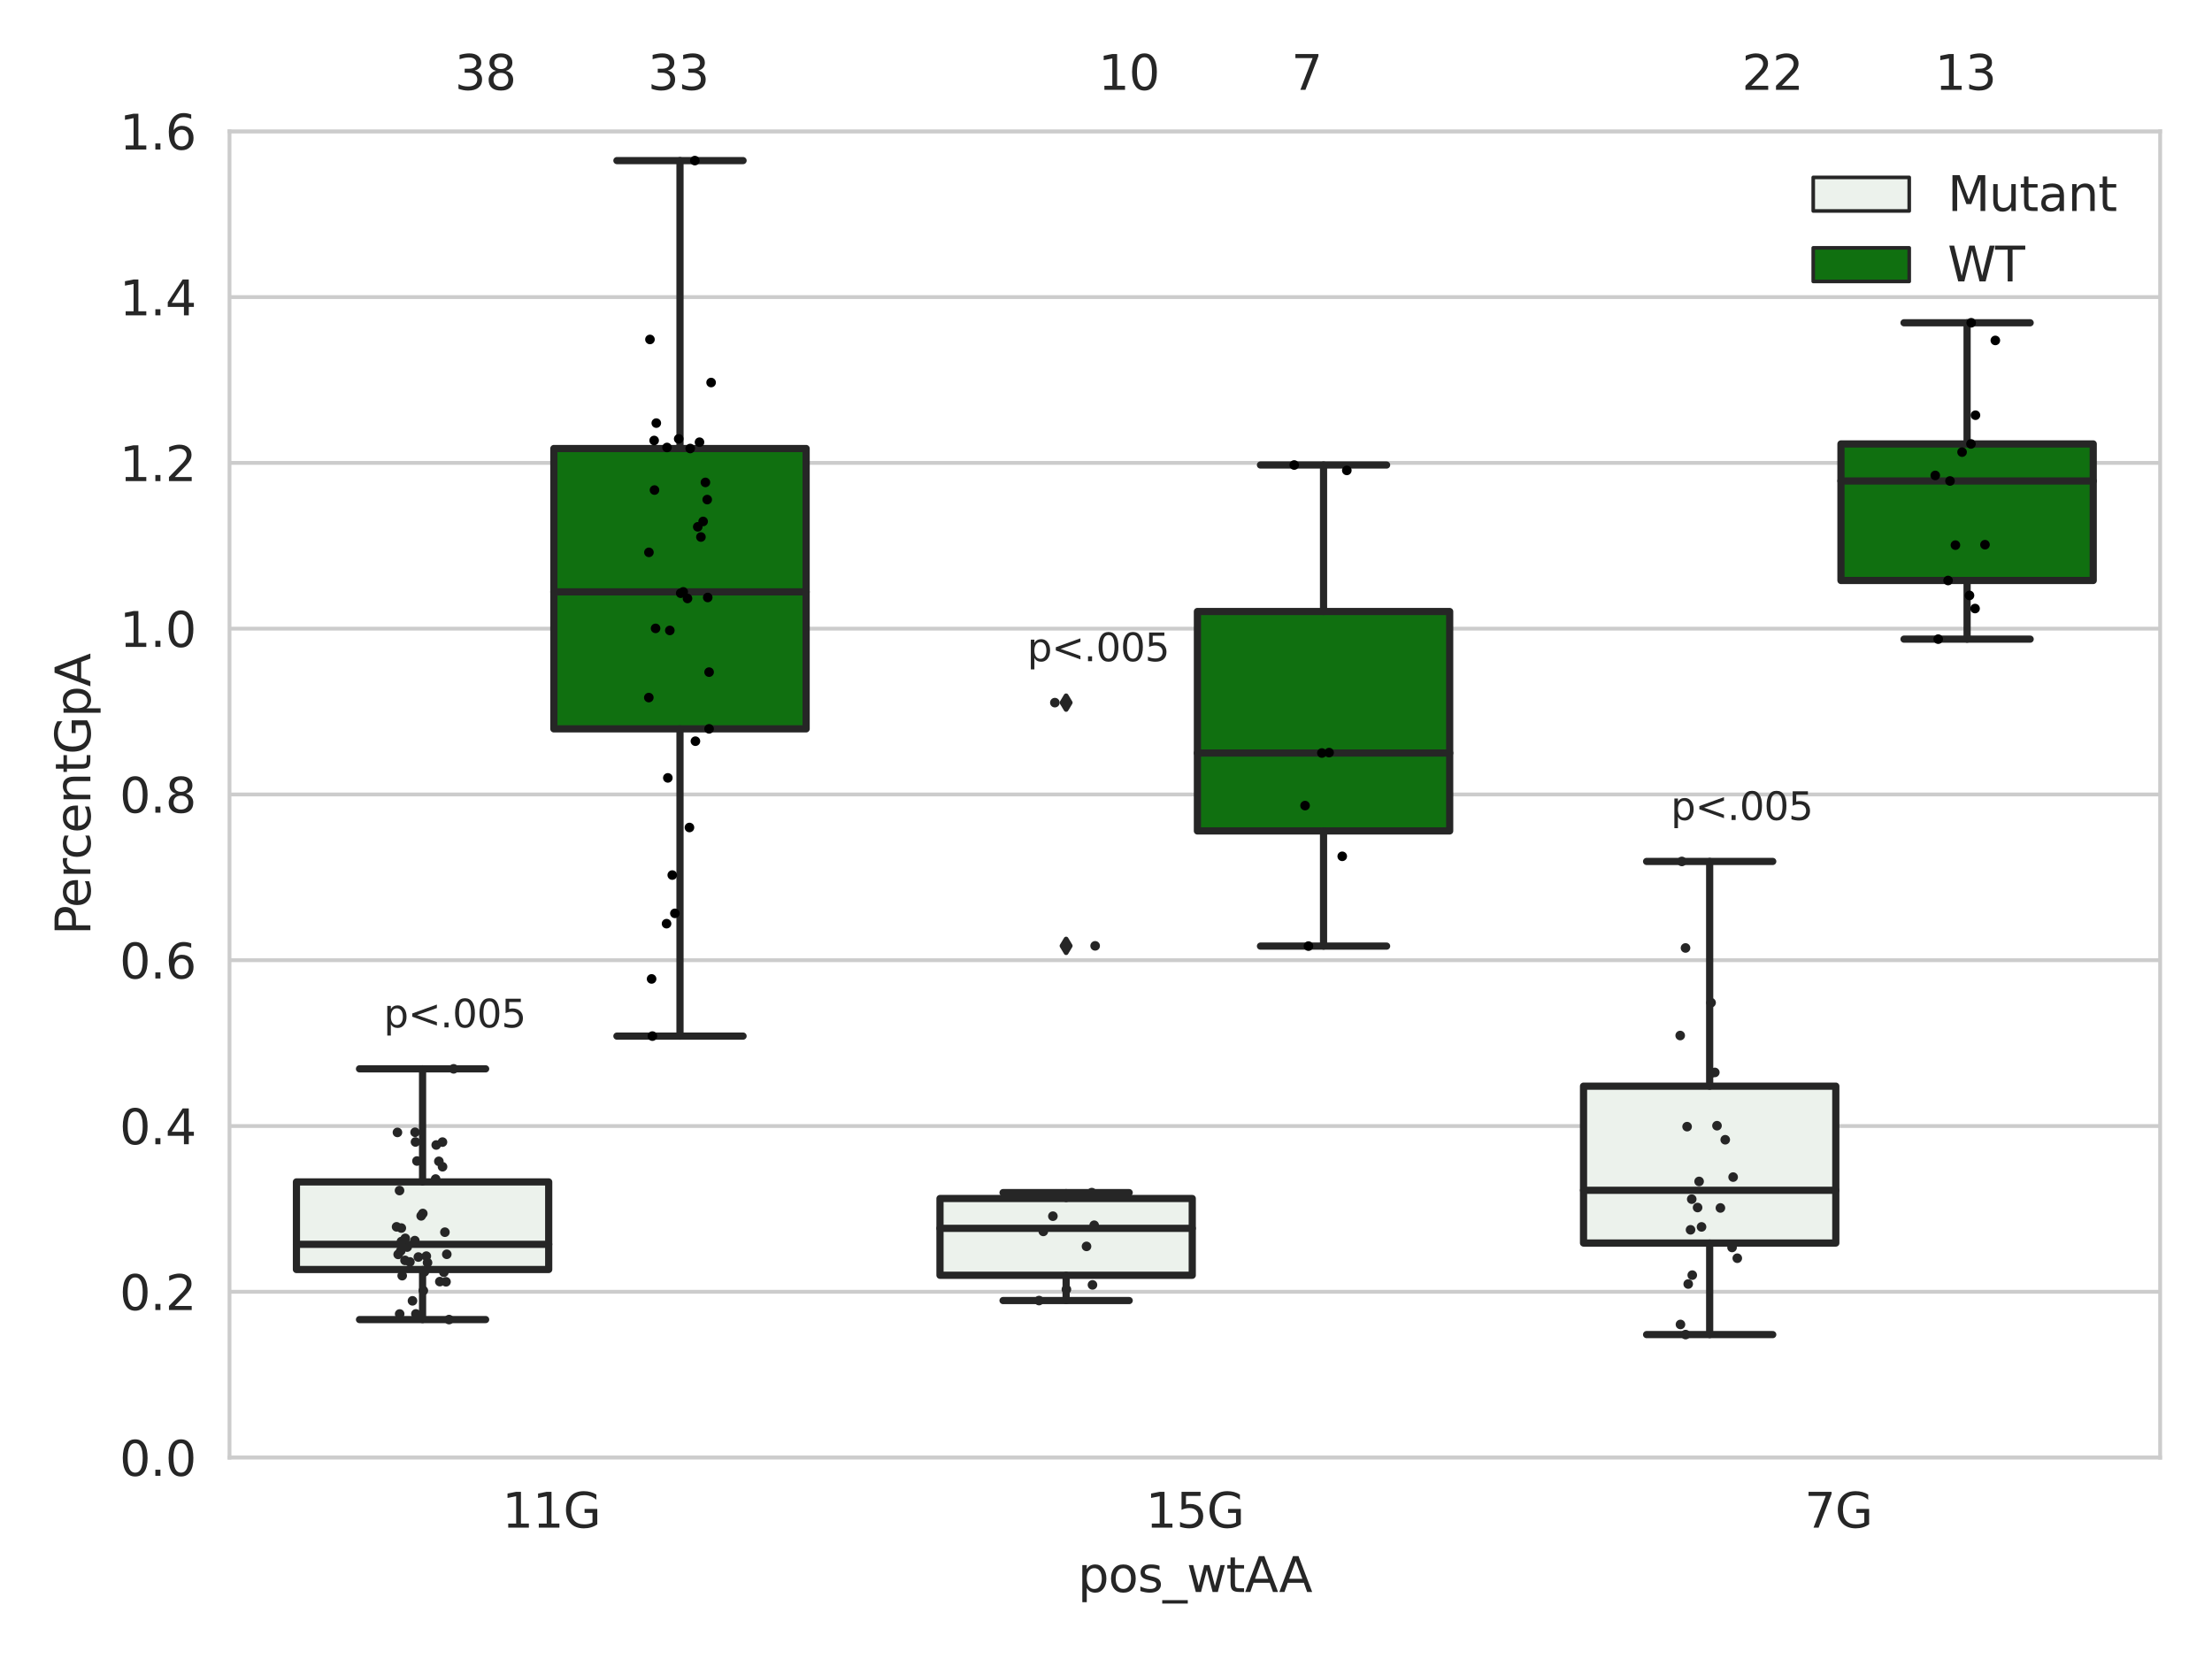 <?xml version="1.0" encoding="utf-8" standalone="no"?>
<!DOCTYPE svg PUBLIC "-//W3C//DTD SVG 1.1//EN"
  "http://www.w3.org/Graphics/SVG/1.1/DTD/svg11.dtd">
<svg xmlns:xlink="http://www.w3.org/1999/xlink" width="460.8pt" height="345.6pt" viewBox="0 0 460.8 345.6" xmlns="http://www.w3.org/2000/svg" version="1.1">
 <defs>
  <style type="text/css">*{stroke-linejoin: round; stroke-linecap: butt}</style>
 </defs>
 <g id="figure_1">
  <g id="patch_1">
   <path d="M 0 345.6 
L 460.8 345.6 
L 460.8 0 
L 0 0 
z
" style="fill: #ffffff"/>
  </g>
  <g id="axes_1">
   <g id="patch_2">
    <path d="M 47.81 303.64 
L 450 303.64 
L 450 27.354 
L 47.81 27.354 
z
" style="fill: #ffffff"/>
   </g>
   <g id="matplotlib.axis_1">
    <g id="xtick_1">
     <g id="text_1">
      <!-- 11G -->
      <g style="fill: #262626" transform="translate(104.605 318.238)scale(0.1 -0.1)">
       <defs>
        <path id="DejaVuSans-31" d="M 794 531 
L 1825 531 
L 1825 4091 
L 703 3866 
L 703 4441 
L 1819 4666 
L 2450 4666 
L 2450 531 
L 3481 531 
L 3481 0 
L 794 0 
L 794 531 
z
" transform="scale(0.016)"/>
        <path id="DejaVuSans-47" d="M 3809 666 
L 3809 1919 
L 2778 1919 
L 2778 2438 
L 4434 2438 
L 4434 434 
Q 4069 175 3628 42 
Q 3188 -91 2688 -91 
Q 1594 -91 976 548 
Q 359 1188 359 2328 
Q 359 3472 976 4111 
Q 1594 4750 2688 4750 
Q 3144 4750 3555 4637 
Q 3966 4525 4313 4306 
L 4313 3634 
Q 3963 3931 3569 4081 
Q 3175 4231 2741 4231 
Q 1884 4231 1454 3753 
Q 1025 3275 1025 2328 
Q 1025 1384 1454 906 
Q 1884 428 2741 428 
Q 3075 428 3337 486 
Q 3600 544 3809 666 
z
" transform="scale(0.016)"/>
       </defs>
       <use xlink:href="#DejaVuSans-31"/>
       <use xlink:href="#DejaVuSans-31" x="63.623"/>
       <use xlink:href="#DejaVuSans-47" x="127.246"/>
      </g>
     </g>
    </g>
    <g id="xtick_2">
     <g id="text_2">
      <!-- 15G -->
      <g style="fill: #262626" transform="translate(238.668 318.238)scale(0.1 -0.1)">
       <defs>
        <path id="DejaVuSans-35" d="M 691 4666 
L 3169 4666 
L 3169 4134 
L 1269 4134 
L 1269 2991 
Q 1406 3038 1543 3061 
Q 1681 3084 1819 3084 
Q 2600 3084 3056 2656 
Q 3513 2228 3513 1497 
Q 3513 744 3044 326 
Q 2575 -91 1722 -91 
Q 1428 -91 1123 -41 
Q 819 9 494 109 
L 494 744 
Q 775 591 1075 516 
Q 1375 441 1709 441 
Q 2250 441 2565 725 
Q 2881 1009 2881 1497 
Q 2881 1984 2565 2268 
Q 2250 2553 1709 2553 
Q 1456 2553 1204 2497 
Q 953 2441 691 2322 
L 691 4666 
z
" transform="scale(0.016)"/>
       </defs>
       <use xlink:href="#DejaVuSans-31"/>
       <use xlink:href="#DejaVuSans-35" x="63.623"/>
       <use xlink:href="#DejaVuSans-47" x="127.246"/>
      </g>
     </g>
    </g>
    <g id="xtick_3">
     <g id="text_3">
      <!-- 7G -->
      <g style="fill: #262626" transform="translate(375.913 318.238)scale(0.1 -0.1)">
       <defs>
        <path id="DejaVuSans-37" d="M 525 4666 
L 3525 4666 
L 3525 4397 
L 1831 0 
L 1172 0 
L 2766 4134 
L 525 4134 
L 525 4666 
z
" transform="scale(0.016)"/>
       </defs>
       <use xlink:href="#DejaVuSans-37"/>
       <use xlink:href="#DejaVuSans-47" x="63.623"/>
      </g>
     </g>
    </g>
    <g id="text_4">
     <!-- pos_wtAA -->
     <g style="fill: #262626" transform="translate(224.539 331.638)scale(0.1 -0.1)">
      <defs>
       <path id="DejaVuSans-70" d="M 1159 525 
L 1159 -1331 
L 581 -1331 
L 581 3500 
L 1159 3500 
L 1159 2969 
Q 1341 3281 1617 3432 
Q 1894 3584 2278 3584 
Q 2916 3584 3314 3078 
Q 3713 2572 3713 1747 
Q 3713 922 3314 415 
Q 2916 -91 2278 -91 
Q 1894 -91 1617 61 
Q 1341 213 1159 525 
z
M 3116 1747 
Q 3116 2381 2855 2742 
Q 2594 3103 2138 3103 
Q 1681 3103 1420 2742 
Q 1159 2381 1159 1747 
Q 1159 1113 1420 752 
Q 1681 391 2138 391 
Q 2594 391 2855 752 
Q 3116 1113 3116 1747 
z
" transform="scale(0.016)"/>
       <path id="DejaVuSans-6f" d="M 1959 3097 
Q 1497 3097 1228 2736 
Q 959 2375 959 1747 
Q 959 1119 1226 758 
Q 1494 397 1959 397 
Q 2419 397 2687 759 
Q 2956 1122 2956 1747 
Q 2956 2369 2687 2733 
Q 2419 3097 1959 3097 
z
M 1959 3584 
Q 2709 3584 3137 3096 
Q 3566 2609 3566 1747 
Q 3566 888 3137 398 
Q 2709 -91 1959 -91 
Q 1206 -91 779 398 
Q 353 888 353 1747 
Q 353 2609 779 3096 
Q 1206 3584 1959 3584 
z
" transform="scale(0.016)"/>
       <path id="DejaVuSans-73" d="M 2834 3397 
L 2834 2853 
Q 2591 2978 2328 3040 
Q 2066 3103 1784 3103 
Q 1356 3103 1142 2972 
Q 928 2841 928 2578 
Q 928 2378 1081 2264 
Q 1234 2150 1697 2047 
L 1894 2003 
Q 2506 1872 2764 1633 
Q 3022 1394 3022 966 
Q 3022 478 2636 193 
Q 2250 -91 1575 -91 
Q 1294 -91 989 -36 
Q 684 19 347 128 
L 347 722 
Q 666 556 975 473 
Q 1284 391 1588 391 
Q 1994 391 2212 530 
Q 2431 669 2431 922 
Q 2431 1156 2273 1281 
Q 2116 1406 1581 1522 
L 1381 1569 
Q 847 1681 609 1914 
Q 372 2147 372 2553 
Q 372 3047 722 3315 
Q 1072 3584 1716 3584 
Q 2034 3584 2315 3537 
Q 2597 3491 2834 3397 
z
" transform="scale(0.016)"/>
       <path id="DejaVuSans-5f" d="M 3263 -1063 
L 3263 -1509 
L -63 -1509 
L -63 -1063 
L 3263 -1063 
z
" transform="scale(0.016)"/>
       <path id="DejaVuSans-77" d="M 269 3500 
L 844 3500 
L 1563 769 
L 2278 3500 
L 2956 3500 
L 3675 769 
L 4391 3500 
L 4966 3500 
L 4050 0 
L 3372 0 
L 2619 2869 
L 1863 0 
L 1184 0 
L 269 3500 
z
" transform="scale(0.016)"/>
       <path id="DejaVuSans-74" d="M 1172 4494 
L 1172 3500 
L 2356 3500 
L 2356 3053 
L 1172 3053 
L 1172 1153 
Q 1172 725 1289 603 
Q 1406 481 1766 481 
L 2356 481 
L 2356 0 
L 1766 0 
Q 1100 0 847 248 
Q 594 497 594 1153 
L 594 3053 
L 172 3053 
L 172 3500 
L 594 3500 
L 594 4494 
L 1172 4494 
z
" transform="scale(0.016)"/>
       <path id="DejaVuSans-41" d="M 2188 4044 
L 1331 1722 
L 3047 1722 
L 2188 4044 
z
M 1831 4666 
L 2547 4666 
L 4325 0 
L 3669 0 
L 3244 1197 
L 1141 1197 
L 716 0 
L 50 0 
L 1831 4666 
z
" transform="scale(0.016)"/>
      </defs>
      <use xlink:href="#DejaVuSans-70"/>
      <use xlink:href="#DejaVuSans-6f" x="63.477"/>
      <use xlink:href="#DejaVuSans-73" x="124.658"/>
      <use xlink:href="#DejaVuSans-5f" x="176.758"/>
      <use xlink:href="#DejaVuSans-77" x="226.758"/>
      <use xlink:href="#DejaVuSans-74" x="308.545"/>
      <use xlink:href="#DejaVuSans-41" x="347.754"/>
      <use xlink:href="#DejaVuSans-41" x="418.912"/>
     </g>
    </g>
   </g>
   <g id="matplotlib.axis_2">
    <g id="ytick_1">
     <g id="line2d_1">
      <path d="M 47.81 303.64 
L 450 303.64 
" clip-path="url(#pe52b5f8228)" style="fill: none; stroke: #cccccc; stroke-width: 0.8; stroke-linecap: round"/>
     </g>
     <g id="text_5">
      <!-- 0.0 -->
      <g style="fill: #262626" transform="translate(24.907 307.439)scale(0.1 -0.1)">
       <defs>
        <path id="DejaVuSans-30" d="M 2034 4250 
Q 1547 4250 1301 3770 
Q 1056 3291 1056 2328 
Q 1056 1369 1301 889 
Q 1547 409 2034 409 
Q 2525 409 2770 889 
Q 3016 1369 3016 2328 
Q 3016 3291 2770 3770 
Q 2525 4250 2034 4250 
z
M 2034 4750 
Q 2819 4750 3233 4129 
Q 3647 3509 3647 2328 
Q 3647 1150 3233 529 
Q 2819 -91 2034 -91 
Q 1250 -91 836 529 
Q 422 1150 422 2328 
Q 422 3509 836 4129 
Q 1250 4750 2034 4750 
z
" transform="scale(0.016)"/>
        <path id="DejaVuSans-2e" d="M 684 794 
L 1344 794 
L 1344 0 
L 684 0 
L 684 794 
z
" transform="scale(0.016)"/>
       </defs>
       <use xlink:href="#DejaVuSans-30"/>
       <use xlink:href="#DejaVuSans-2e" x="63.623"/>
       <use xlink:href="#DejaVuSans-30" x="95.41"/>
      </g>
     </g>
    </g>
    <g id="ytick_2">
     <g id="line2d_2">
      <path d="M 47.81 269.104 
L 450 269.104 
" clip-path="url(#pe52b5f8228)" style="fill: none; stroke: #cccccc; stroke-width: 0.8; stroke-linecap: round"/>
     </g>
     <g id="text_6">
      <!-- 0.2 -->
      <g style="fill: #262626" transform="translate(24.907 272.903)scale(0.1 -0.1)">
       <defs>
        <path id="DejaVuSans-32" d="M 1228 531 
L 3431 531 
L 3431 0 
L 469 0 
L 469 531 
Q 828 903 1448 1529 
Q 2069 2156 2228 2338 
Q 2531 2678 2651 2914 
Q 2772 3150 2772 3378 
Q 2772 3750 2511 3984 
Q 2250 4219 1831 4219 
Q 1534 4219 1204 4116 
Q 875 4013 500 3803 
L 500 4441 
Q 881 4594 1212 4672 
Q 1544 4750 1819 4750 
Q 2544 4750 2975 4387 
Q 3406 4025 3406 3419 
Q 3406 3131 3298 2873 
Q 3191 2616 2906 2266 
Q 2828 2175 2409 1742 
Q 1991 1309 1228 531 
z
" transform="scale(0.016)"/>
       </defs>
       <use xlink:href="#DejaVuSans-30"/>
       <use xlink:href="#DejaVuSans-2e" x="63.623"/>
       <use xlink:href="#DejaVuSans-32" x="95.41"/>
      </g>
     </g>
    </g>
    <g id="ytick_3">
     <g id="line2d_3">
      <path d="M 47.81 234.568 
L 450 234.568 
" clip-path="url(#pe52b5f8228)" style="fill: none; stroke: #cccccc; stroke-width: 0.8; stroke-linecap: round"/>
     </g>
     <g id="text_7">
      <!-- 0.4 -->
      <g style="fill: #262626" transform="translate(24.907 238.368)scale(0.1 -0.1)">
       <defs>
        <path id="DejaVuSans-34" d="M 2419 4116 
L 825 1625 
L 2419 1625 
L 2419 4116 
z
M 2253 4666 
L 3047 4666 
L 3047 1625 
L 3713 1625 
L 3713 1100 
L 3047 1100 
L 3047 0 
L 2419 0 
L 2419 1100 
L 313 1100 
L 313 1709 
L 2253 4666 
z
" transform="scale(0.016)"/>
       </defs>
       <use xlink:href="#DejaVuSans-30"/>
       <use xlink:href="#DejaVuSans-2e" x="63.623"/>
       <use xlink:href="#DejaVuSans-34" x="95.41"/>
      </g>
     </g>
    </g>
    <g id="ytick_4">
     <g id="line2d_4">
      <path d="M 47.81 200.033 
L 450 200.033 
" clip-path="url(#pe52b5f8228)" style="fill: none; stroke: #cccccc; stroke-width: 0.8; stroke-linecap: round"/>
     </g>
     <g id="text_8">
      <!-- 0.6 -->
      <g style="fill: #262626" transform="translate(24.907 203.832)scale(0.1 -0.1)">
       <defs>
        <path id="DejaVuSans-36" d="M 2113 2584 
Q 1688 2584 1439 2293 
Q 1191 2003 1191 1497 
Q 1191 994 1439 701 
Q 1688 409 2113 409 
Q 2538 409 2786 701 
Q 3034 994 3034 1497 
Q 3034 2003 2786 2293 
Q 2538 2584 2113 2584 
z
M 3366 4563 
L 3366 3988 
Q 3128 4100 2886 4159 
Q 2644 4219 2406 4219 
Q 1781 4219 1451 3797 
Q 1122 3375 1075 2522 
Q 1259 2794 1537 2939 
Q 1816 3084 2150 3084 
Q 2853 3084 3261 2657 
Q 3669 2231 3669 1497 
Q 3669 778 3244 343 
Q 2819 -91 2113 -91 
Q 1303 -91 875 529 
Q 447 1150 447 2328 
Q 447 3434 972 4092 
Q 1497 4750 2381 4750 
Q 2619 4750 2861 4703 
Q 3103 4656 3366 4563 
z
" transform="scale(0.016)"/>
       </defs>
       <use xlink:href="#DejaVuSans-30"/>
       <use xlink:href="#DejaVuSans-2e" x="63.623"/>
       <use xlink:href="#DejaVuSans-36" x="95.41"/>
      </g>
     </g>
    </g>
    <g id="ytick_5">
     <g id="line2d_5">
      <path d="M 47.81 165.497 
L 450 165.497 
" clip-path="url(#pe52b5f8228)" style="fill: none; stroke: #cccccc; stroke-width: 0.8; stroke-linecap: round"/>
     </g>
     <g id="text_9">
      <!-- 0.8 -->
      <g style="fill: #262626" transform="translate(24.907 169.296)scale(0.1 -0.1)">
       <defs>
        <path id="DejaVuSans-38" d="M 2034 2216 
Q 1584 2216 1326 1975 
Q 1069 1734 1069 1313 
Q 1069 891 1326 650 
Q 1584 409 2034 409 
Q 2484 409 2743 651 
Q 3003 894 3003 1313 
Q 3003 1734 2745 1975 
Q 2488 2216 2034 2216 
z
M 1403 2484 
Q 997 2584 770 2862 
Q 544 3141 544 3541 
Q 544 4100 942 4425 
Q 1341 4750 2034 4750 
Q 2731 4750 3128 4425 
Q 3525 4100 3525 3541 
Q 3525 3141 3298 2862 
Q 3072 2584 2669 2484 
Q 3125 2378 3379 2068 
Q 3634 1759 3634 1313 
Q 3634 634 3220 271 
Q 2806 -91 2034 -91 
Q 1263 -91 848 271 
Q 434 634 434 1313 
Q 434 1759 690 2068 
Q 947 2378 1403 2484 
z
M 1172 3481 
Q 1172 3119 1398 2916 
Q 1625 2713 2034 2713 
Q 2441 2713 2670 2916 
Q 2900 3119 2900 3481 
Q 2900 3844 2670 4047 
Q 2441 4250 2034 4250 
Q 1625 4250 1398 4047 
Q 1172 3844 1172 3481 
z
" transform="scale(0.016)"/>
       </defs>
       <use xlink:href="#DejaVuSans-30"/>
       <use xlink:href="#DejaVuSans-2e" x="63.623"/>
       <use xlink:href="#DejaVuSans-38" x="95.41"/>
      </g>
     </g>
    </g>
    <g id="ytick_6">
     <g id="line2d_6">
      <path d="M 47.81 130.961 
L 450 130.961 
" clip-path="url(#pe52b5f8228)" style="fill: none; stroke: #cccccc; stroke-width: 0.8; stroke-linecap: round"/>
     </g>
     <g id="text_10">
      <!-- 1.0 -->
      <g style="fill: #262626" transform="translate(24.907 134.76)scale(0.1 -0.1)">
       <use xlink:href="#DejaVuSans-31"/>
       <use xlink:href="#DejaVuSans-2e" x="63.623"/>
       <use xlink:href="#DejaVuSans-30" x="95.41"/>
      </g>
     </g>
    </g>
    <g id="ytick_7">
     <g id="line2d_7">
      <path d="M 47.81 96.425 
L 450 96.425 
" clip-path="url(#pe52b5f8228)" style="fill: none; stroke: #cccccc; stroke-width: 0.8; stroke-linecap: round"/>
     </g>
     <g id="text_11">
      <!-- 1.2 -->
      <g style="fill: #262626" transform="translate(24.907 100.225)scale(0.1 -0.1)">
       <use xlink:href="#DejaVuSans-31"/>
       <use xlink:href="#DejaVuSans-2e" x="63.623"/>
       <use xlink:href="#DejaVuSans-32" x="95.41"/>
      </g>
     </g>
    </g>
    <g id="ytick_8">
     <g id="line2d_8">
      <path d="M 47.81 61.89 
L 450 61.89 
" clip-path="url(#pe52b5f8228)" style="fill: none; stroke: #cccccc; stroke-width: 0.8; stroke-linecap: round"/>
     </g>
     <g id="text_12">
      <!-- 1.4 -->
      <g style="fill: #262626" transform="translate(24.907 65.689)scale(0.1 -0.1)">
       <use xlink:href="#DejaVuSans-31"/>
       <use xlink:href="#DejaVuSans-2e" x="63.623"/>
       <use xlink:href="#DejaVuSans-34" x="95.41"/>
      </g>
     </g>
    </g>
    <g id="ytick_9">
     <g id="line2d_9">
      <path d="M 47.81 27.354 
L 450 27.354 
" clip-path="url(#pe52b5f8228)" style="fill: none; stroke: #cccccc; stroke-width: 0.8; stroke-linecap: round"/>
     </g>
     <g id="text_13">
      <!-- 1.6 -->
      <g style="fill: #262626" transform="translate(24.907 31.153)scale(0.1 -0.1)">
       <use xlink:href="#DejaVuSans-31"/>
       <use xlink:href="#DejaVuSans-2e" x="63.623"/>
       <use xlink:href="#DejaVuSans-36" x="95.41"/>
      </g>
     </g>
    </g>
    <g id="text_14">
     <!-- PercentGpA -->
     <g style="fill: #262626" transform="translate(18.827 194.774)rotate(-90)scale(0.1 -0.1)">
      <defs>
       <path id="DejaVuSans-50" d="M 1259 4147 
L 1259 2394 
L 2053 2394 
Q 2494 2394 2734 2622 
Q 2975 2850 2975 3272 
Q 2975 3691 2734 3919 
Q 2494 4147 2053 4147 
L 1259 4147 
z
M 628 4666 
L 2053 4666 
Q 2838 4666 3239 4311 
Q 3641 3956 3641 3272 
Q 3641 2581 3239 2228 
Q 2838 1875 2053 1875 
L 1259 1875 
L 1259 0 
L 628 0 
L 628 4666 
z
" transform="scale(0.016)"/>
       <path id="DejaVuSans-65" d="M 3597 1894 
L 3597 1613 
L 953 1613 
Q 991 1019 1311 708 
Q 1631 397 2203 397 
Q 2534 397 2845 478 
Q 3156 559 3463 722 
L 3463 178 
Q 3153 47 2828 -22 
Q 2503 -91 2169 -91 
Q 1331 -91 842 396 
Q 353 884 353 1716 
Q 353 2575 817 3079 
Q 1281 3584 2069 3584 
Q 2775 3584 3186 3129 
Q 3597 2675 3597 1894 
z
M 3022 2063 
Q 3016 2534 2758 2815 
Q 2500 3097 2075 3097 
Q 1594 3097 1305 2825 
Q 1016 2553 972 2059 
L 3022 2063 
z
" transform="scale(0.016)"/>
       <path id="DejaVuSans-72" d="M 2631 2963 
Q 2534 3019 2420 3045 
Q 2306 3072 2169 3072 
Q 1681 3072 1420 2755 
Q 1159 2438 1159 1844 
L 1159 0 
L 581 0 
L 581 3500 
L 1159 3500 
L 1159 2956 
Q 1341 3275 1631 3429 
Q 1922 3584 2338 3584 
Q 2397 3584 2469 3576 
Q 2541 3569 2628 3553 
L 2631 2963 
z
" transform="scale(0.016)"/>
       <path id="DejaVuSans-63" d="M 3122 3366 
L 3122 2828 
Q 2878 2963 2633 3030 
Q 2388 3097 2138 3097 
Q 1578 3097 1268 2742 
Q 959 2388 959 1747 
Q 959 1106 1268 751 
Q 1578 397 2138 397 
Q 2388 397 2633 464 
Q 2878 531 3122 666 
L 3122 134 
Q 2881 22 2623 -34 
Q 2366 -91 2075 -91 
Q 1284 -91 818 406 
Q 353 903 353 1747 
Q 353 2603 823 3093 
Q 1294 3584 2113 3584 
Q 2378 3584 2631 3529 
Q 2884 3475 3122 3366 
z
" transform="scale(0.016)"/>
       <path id="DejaVuSans-6e" d="M 3513 2113 
L 3513 0 
L 2938 0 
L 2938 2094 
Q 2938 2591 2744 2837 
Q 2550 3084 2163 3084 
Q 1697 3084 1428 2787 
Q 1159 2491 1159 1978 
L 1159 0 
L 581 0 
L 581 3500 
L 1159 3500 
L 1159 2956 
Q 1366 3272 1645 3428 
Q 1925 3584 2291 3584 
Q 2894 3584 3203 3211 
Q 3513 2838 3513 2113 
z
" transform="scale(0.016)"/>
      </defs>
      <use xlink:href="#DejaVuSans-50"/>
      <use xlink:href="#DejaVuSans-65" x="56.678"/>
      <use xlink:href="#DejaVuSans-72" x="118.201"/>
      <use xlink:href="#DejaVuSans-63" x="157.064"/>
      <use xlink:href="#DejaVuSans-65" x="212.045"/>
      <use xlink:href="#DejaVuSans-6e" x="273.568"/>
      <use xlink:href="#DejaVuSans-74" x="336.947"/>
      <use xlink:href="#DejaVuSans-47" x="376.156"/>
      <use xlink:href="#DejaVuSans-70" x="453.646"/>
      <use xlink:href="#DejaVuSans-41" x="517.123"/>
     </g>
    </g>
   </g>
   <g id="patch_3">
    <path d="M 61.753 264.462 
L 114.305 264.462 
L 114.305 246.215 
L 61.753 246.215 
L 61.753 264.462 
z
" clip-path="url(#pe52b5f8228)" style="fill: #ecf2ec; stroke: #262626; stroke-width: 1.5; stroke-linejoin: miter"/>
   </g>
   <g id="patch_4">
    <path d="M 115.378 151.835 
L 167.931 151.835 
L 167.931 93.433 
L 115.378 93.433 
L 115.378 151.835 
z
" clip-path="url(#pe52b5f8228)" style="fill: #107010; stroke: #262626; stroke-width: 1.5; stroke-linejoin: miter"/>
   </g>
   <g id="patch_5">
    <path d="M 195.816 265.66 
L 248.369 265.66 
L 248.369 249.672 
L 195.816 249.672 
L 195.816 265.66 
z
" clip-path="url(#pe52b5f8228)" style="fill: #ecf2ec; stroke: #262626; stroke-width: 1.5; stroke-linejoin: miter"/>
   </g>
   <g id="patch_6">
    <path d="M 249.441 173.101 
L 301.994 173.101 
L 301.994 127.387 
L 249.441 127.387 
L 249.441 173.101 
z
" clip-path="url(#pe52b5f8228)" style="fill: #107010; stroke: #262626; stroke-width: 1.5; stroke-linejoin: miter"/>
   </g>
   <g id="patch_7">
    <path d="M 329.879 258.951 
L 382.432 258.951 
L 382.432 226.266 
L 329.879 226.266 
L 329.879 258.951 
z
" clip-path="url(#pe52b5f8228)" style="fill: #ecf2ec; stroke: #262626; stroke-width: 1.5; stroke-linejoin: miter"/>
   </g>
   <g id="patch_8">
    <path d="M 383.505 120.93 
L 436.057 120.93 
L 436.057 92.479 
L 383.505 92.479 
L 383.505 120.93 
z
" clip-path="url(#pe52b5f8228)" style="fill: #107010; stroke: #262626; stroke-width: 1.5; stroke-linejoin: miter"/>
   </g>
   <g id="patch_9">
    <path d="M 114.842 303.64 
L 114.842 303.64 
L 114.842 303.64 
L 114.842 303.64 
z
" clip-path="url(#pe52b5f8228)" style="fill: #ecf2ec; stroke: #262626; stroke-width: 0.75; stroke-linejoin: miter"/>
   </g>
   <g id="patch_10">
    <path d="M 114.842 303.64 
L 114.842 303.64 
L 114.842 303.64 
L 114.842 303.64 
z
" clip-path="url(#pe52b5f8228)" style="fill: #107010; stroke: #262626; stroke-width: 0.75; stroke-linejoin: miter"/>
   </g>
   <g id="PathCollection_1"/>
   <g id="PathCollection_2"/>
   <g id="line2d_10">
    <path d="M 88.029 264.462 
L 88.029 274.891 
" clip-path="url(#pe52b5f8228)" style="fill: none; stroke: #262626; stroke-width: 1.5; stroke-linecap: round"/>
   </g>
   <g id="line2d_11">
    <path d="M 88.029 246.215 
L 88.029 222.66 
" clip-path="url(#pe52b5f8228)" style="fill: none; stroke: #262626; stroke-width: 1.5; stroke-linecap: round"/>
   </g>
   <g id="line2d_12">
    <path d="M 74.891 274.891 
L 101.167 274.891 
" clip-path="url(#pe52b5f8228)" style="fill: none; stroke: #262626; stroke-width: 1.5; stroke-linecap: round"/>
   </g>
   <g id="line2d_13">
    <path d="M 74.891 222.66 
L 101.167 222.66 
" clip-path="url(#pe52b5f8228)" style="fill: none; stroke: #262626; stroke-width: 1.5; stroke-linecap: round"/>
   </g>
   <g id="line2d_14"/>
   <g id="line2d_15">
    <path d="M 141.654 151.835 
L 141.654 215.838 
" clip-path="url(#pe52b5f8228)" style="fill: none; stroke: #262626; stroke-width: 1.5; stroke-linecap: round"/>
   </g>
   <g id="line2d_16">
    <path d="M 141.654 93.433 
L 141.654 33.455 
" clip-path="url(#pe52b5f8228)" style="fill: none; stroke: #262626; stroke-width: 1.5; stroke-linecap: round"/>
   </g>
   <g id="line2d_17">
    <path d="M 128.516 215.838 
L 154.793 215.838 
" clip-path="url(#pe52b5f8228)" style="fill: none; stroke: #262626; stroke-width: 1.5; stroke-linecap: round"/>
   </g>
   <g id="line2d_18">
    <path d="M 128.516 33.455 
L 154.793 33.455 
" clip-path="url(#pe52b5f8228)" style="fill: none; stroke: #262626; stroke-width: 1.5; stroke-linecap: round"/>
   </g>
   <g id="line2d_19"/>
   <g id="line2d_20">
    <path d="M 222.092 265.66 
L 222.092 270.931 
" clip-path="url(#pe52b5f8228)" style="fill: none; stroke: #262626; stroke-width: 1.5; stroke-linecap: round"/>
   </g>
   <g id="line2d_21">
    <path d="M 222.092 249.672 
L 222.092 248.445 
" clip-path="url(#pe52b5f8228)" style="fill: none; stroke: #262626; stroke-width: 1.5; stroke-linecap: round"/>
   </g>
   <g id="line2d_22">
    <path d="M 208.954 270.931 
L 235.231 270.931 
" clip-path="url(#pe52b5f8228)" style="fill: none; stroke: #262626; stroke-width: 1.5; stroke-linecap: round"/>
   </g>
   <g id="line2d_23">
    <path d="M 208.954 248.445 
L 235.231 248.445 
" clip-path="url(#pe52b5f8228)" style="fill: none; stroke: #262626; stroke-width: 1.5; stroke-linecap: round"/>
   </g>
   <g id="line2d_24">
    <defs>
     <path id="m159e1c55fb" d="M -0 1.414 
L 0.849 0 
L 0 -1.414 
L -0.849 -0 
z
" style="stroke: #262626; stroke-linejoin: miter"/>
    </defs>
    <g clip-path="url(#pe52b5f8228)">
     <use xlink:href="#m159e1c55fb" x="222.092" y="197.038" style="fill: #262626; stroke: #262626; stroke-linejoin: miter"/>
     <use xlink:href="#m159e1c55fb" x="222.092" y="146.371" style="fill: #262626; stroke: #262626; stroke-linejoin: miter"/>
    </g>
   </g>
   <g id="line2d_25">
    <path d="M 275.718 173.101 
L 275.718 197.09 
" clip-path="url(#pe52b5f8228)" style="fill: none; stroke: #262626; stroke-width: 1.5; stroke-linecap: round"/>
   </g>
   <g id="line2d_26">
    <path d="M 275.718 127.387 
L 275.718 96.871 
" clip-path="url(#pe52b5f8228)" style="fill: none; stroke: #262626; stroke-width: 1.5; stroke-linecap: round"/>
   </g>
   <g id="line2d_27">
    <path d="M 262.579 197.09 
L 288.856 197.09 
" clip-path="url(#pe52b5f8228)" style="fill: none; stroke: #262626; stroke-width: 1.5; stroke-linecap: round"/>
   </g>
   <g id="line2d_28">
    <path d="M 262.579 96.871 
L 288.856 96.871 
" clip-path="url(#pe52b5f8228)" style="fill: none; stroke: #262626; stroke-width: 1.5; stroke-linecap: round"/>
   </g>
   <g id="line2d_29"/>
   <g id="line2d_30">
    <path d="M 356.156 258.951 
L 356.156 278.019 
" clip-path="url(#pe52b5f8228)" style="fill: none; stroke: #262626; stroke-width: 1.5; stroke-linecap: round"/>
   </g>
   <g id="line2d_31">
    <path d="M 356.156 226.266 
L 356.156 179.454 
" clip-path="url(#pe52b5f8228)" style="fill: none; stroke: #262626; stroke-width: 1.5; stroke-linecap: round"/>
   </g>
   <g id="line2d_32">
    <path d="M 343.017 278.019 
L 369.294 278.019 
" clip-path="url(#pe52b5f8228)" style="fill: none; stroke: #262626; stroke-width: 1.5; stroke-linecap: round"/>
   </g>
   <g id="line2d_33">
    <path d="M 343.017 179.454 
L 369.294 179.454 
" clip-path="url(#pe52b5f8228)" style="fill: none; stroke: #262626; stroke-width: 1.5; stroke-linecap: round"/>
   </g>
   <g id="line2d_34"/>
   <g id="line2d_35">
    <path d="M 409.781 120.93 
L 409.781 133.144 
" clip-path="url(#pe52b5f8228)" style="fill: none; stroke: #262626; stroke-width: 1.5; stroke-linecap: round"/>
   </g>
   <g id="line2d_36">
    <path d="M 409.781 92.479 
L 409.781 67.24 
" clip-path="url(#pe52b5f8228)" style="fill: none; stroke: #262626; stroke-width: 1.5; stroke-linecap: round"/>
   </g>
   <g id="line2d_37">
    <path d="M 396.643 133.144 
L 422.919 133.144 
" clip-path="url(#pe52b5f8228)" style="fill: none; stroke: #262626; stroke-width: 1.5; stroke-linecap: round"/>
   </g>
   <g id="line2d_38">
    <path d="M 396.643 67.24 
L 422.919 67.24 
" clip-path="url(#pe52b5f8228)" style="fill: none; stroke: #262626; stroke-width: 1.5; stroke-linecap: round"/>
   </g>
   <g id="line2d_39"/>
   <g id="line2d_40">
    <path d="M 61.753 259.212 
L 114.305 259.212 
" clip-path="url(#pe52b5f8228)" style="fill: none; stroke: #262626; stroke-width: 1.5; stroke-linecap: round"/>
   </g>
   <g id="line2d_41">
    <path d="M 115.378 123.303 
L 167.931 123.303 
" clip-path="url(#pe52b5f8228)" style="fill: none; stroke: #262626; stroke-width: 1.5; stroke-linecap: round"/>
   </g>
   <g id="line2d_42">
    <path d="M 195.816 255.882 
L 248.369 255.882 
" clip-path="url(#pe52b5f8228)" style="fill: none; stroke: #262626; stroke-width: 1.5; stroke-linecap: round"/>
   </g>
   <g id="line2d_43">
    <path d="M 249.441 156.867 
L 301.994 156.867 
" clip-path="url(#pe52b5f8228)" style="fill: none; stroke: #262626; stroke-width: 1.5; stroke-linecap: round"/>
   </g>
   <g id="line2d_44">
    <path d="M 329.879 247.96 
L 382.432 247.96 
" clip-path="url(#pe52b5f8228)" style="fill: none; stroke: #262626; stroke-width: 1.5; stroke-linecap: round"/>
   </g>
   <g id="line2d_45">
    <path d="M 383.505 100.195 
L 436.057 100.195 
" clip-path="url(#pe52b5f8228)" style="fill: none; stroke: #262626; stroke-width: 1.5; stroke-linecap: round"/>
   </g>
   <g id="patch_11">
    <path d="M 47.81 303.64 
L 47.81 27.354 
" style="fill: none; stroke: #cccccc; stroke-width: 0.8; stroke-linejoin: miter; stroke-linecap: square"/>
   </g>
   <g id="patch_12">
    <path d="M 450 303.64 
L 450 27.354 
" style="fill: none; stroke: #cccccc; stroke-width: 0.8; stroke-linejoin: miter; stroke-linecap: square"/>
   </g>
   <g id="patch_13">
    <path d="M 47.81 303.64 
L 450 303.64 
" style="fill: none; stroke: #cccccc; stroke-width: 0.8; stroke-linejoin: miter; stroke-linecap: square"/>
   </g>
   <g id="patch_14">
    <path d="M 47.81 27.354 
L 450 27.354 
" style="fill: none; stroke: #cccccc; stroke-width: 0.8; stroke-linejoin: miter; stroke-linecap: square"/>
   </g>
   <g id="PathCollection_3">
    <defs>
     <path id="C0_0_c1abe63353" d="M 0 1 
C 0.265 1 0.52 0.895 0.707 0.707 
C 0.895 0.52 1 0.265 1 -0 
C 1 -0.265 0.895 -0.52 0.707 -0.707 
C 0.52 -0.895 0.265 -1 0 -1 
C -0.265 -1 -0.52 -0.895 -0.707 -0.707 
C -0.895 -0.52 -1 -0.265 -1 0 
C -1 0.265 -0.895 0.52 -0.707 0.707 
C -0.52 0.895 -0.265 1 0 1 
z
"/>
    </defs>
    <g clip-path="url(#pe52b5f8228)">
     <use xlink:href="#C0_0_c1abe63353" x="92.682" y="256.688" style="fill: #262626"/>
    </g>
    <g clip-path="url(#pe52b5f8228)">
     <use xlink:href="#C0_0_c1abe63353" x="82.794" y="235.901" style="fill: #262626"/>
    </g>
    <g clip-path="url(#pe52b5f8228)">
     <use xlink:href="#C0_0_c1abe63353" x="83.603" y="255.826" style="fill: #262626"/>
    </g>
    <g clip-path="url(#pe52b5f8228)">
     <use xlink:href="#C0_0_c1abe63353" x="84.371" y="262.557" style="fill: #262626"/>
    </g>
    <g clip-path="url(#pe52b5f8228)">
     <use xlink:href="#C0_0_c1abe63353" x="83.229" y="248.013" style="fill: #262626"/>
    </g>
    <g clip-path="url(#pe52b5f8228)">
     <use xlink:href="#C0_0_c1abe63353" x="92.191" y="243.054" style="fill: #262626"/>
    </g>
    <g clip-path="url(#pe52b5f8228)">
     <use xlink:href="#C0_0_c1abe63353" x="92.466" y="265.032" style="fill: #262626"/>
    </g>
    <g clip-path="url(#pe52b5f8228)">
     <use xlink:href="#C0_0_c1abe63353" x="86.639" y="273.708" style="fill: #262626"/>
    </g>
    <g clip-path="url(#pe52b5f8228)">
     <use xlink:href="#C0_0_c1abe63353" x="86.412" y="258.441" style="fill: #262626"/>
    </g>
    <g clip-path="url(#pe52b5f8228)">
     <use xlink:href="#C0_0_c1abe63353" x="93.543" y="274.891" style="fill: #262626"/>
    </g>
    <g clip-path="url(#pe52b5f8228)">
     <use xlink:href="#C0_0_c1abe63353" x="92.175" y="237.918" style="fill: #262626"/>
    </g>
    <g clip-path="url(#pe52b5f8228)">
     <use xlink:href="#C0_0_c1abe63353" x="88.42" y="264.938" style="fill: #262626"/>
    </g>
    <g clip-path="url(#pe52b5f8228)">
     <use xlink:href="#C0_0_c1abe63353" x="90.749" y="245.615" style="fill: #262626"/>
    </g>
    <g clip-path="url(#pe52b5f8228)">
     <use xlink:href="#C0_0_c1abe63353" x="83.258" y="273.727" style="fill: #262626"/>
    </g>
    <g clip-path="url(#pe52b5f8228)">
     <use xlink:href="#C0_0_c1abe63353" x="86.553" y="237.893" style="fill: #262626"/>
    </g>
    <g clip-path="url(#pe52b5f8228)">
     <use xlink:href="#C0_0_c1abe63353" x="89.062" y="263.034" style="fill: #262626"/>
    </g>
    <g clip-path="url(#pe52b5f8228)">
     <use xlink:href="#C0_0_c1abe63353" x="83.482" y="260.586" style="fill: #262626"/>
    </g>
    <g clip-path="url(#pe52b5f8228)">
     <use xlink:href="#C0_0_c1abe63353" x="87.151" y="261.864" style="fill: #262626"/>
    </g>
    <g clip-path="url(#pe52b5f8228)">
     <use xlink:href="#C0_0_c1abe63353" x="82.614" y="255.569" style="fill: #262626"/>
    </g>
    <g clip-path="url(#pe52b5f8228)">
     <use xlink:href="#C0_0_c1abe63353" x="88.19" y="268.857" style="fill: #262626"/>
    </g>
    <g clip-path="url(#pe52b5f8228)">
     <use xlink:href="#C0_0_c1abe63353" x="86.47" y="235.87" style="fill: #262626"/>
    </g>
    <g clip-path="url(#pe52b5f8228)">
     <use xlink:href="#C0_0_c1abe63353" x="85.929" y="270.989" style="fill: #262626"/>
    </g>
    <g clip-path="url(#pe52b5f8228)">
     <use xlink:href="#C0_0_c1abe63353" x="83.785" y="265.747" style="fill: #262626"/>
    </g>
    <g clip-path="url(#pe52b5f8228)">
     <use xlink:href="#C0_0_c1abe63353" x="85.39" y="262.883" style="fill: #262626"/>
    </g>
    <g clip-path="url(#pe52b5f8228)">
     <use xlink:href="#C0_0_c1abe63353" x="91.626" y="266.983" style="fill: #262626"/>
    </g>
    <g clip-path="url(#pe52b5f8228)">
     <use xlink:href="#C0_0_c1abe63353" x="82.946" y="261.315" style="fill: #262626"/>
    </g>
    <g clip-path="url(#pe52b5f8228)">
     <use xlink:href="#C0_0_c1abe63353" x="84.426" y="257.971" style="fill: #262626"/>
    </g>
    <g clip-path="url(#pe52b5f8228)">
     <use xlink:href="#C0_0_c1abe63353" x="84.822" y="259.79" style="fill: #262626"/>
    </g>
    <g clip-path="url(#pe52b5f8228)">
     <use xlink:href="#C0_0_c1abe63353" x="91.422" y="241.922" style="fill: #262626"/>
    </g>
    <g clip-path="url(#pe52b5f8228)">
     <use xlink:href="#C0_0_c1abe63353" x="87.737" y="253.287" style="fill: #262626"/>
    </g>
    <g clip-path="url(#pe52b5f8228)">
     <use xlink:href="#C0_0_c1abe63353" x="94.498" y="222.66" style="fill: #262626"/>
    </g>
    <g clip-path="url(#pe52b5f8228)">
     <use xlink:href="#C0_0_c1abe63353" x="83.63" y="258.633" style="fill: #262626"/>
    </g>
    <g clip-path="url(#pe52b5f8228)">
     <use xlink:href="#C0_0_c1abe63353" x="92.914" y="267.022" style="fill: #262626"/>
    </g>
    <g clip-path="url(#pe52b5f8228)">
     <use xlink:href="#C0_0_c1abe63353" x="90.871" y="238.523" style="fill: #262626"/>
    </g>
    <g clip-path="url(#pe52b5f8228)">
     <use xlink:href="#C0_0_c1abe63353" x="93.074" y="261.288" style="fill: #262626"/>
    </g>
    <g clip-path="url(#pe52b5f8228)">
     <use xlink:href="#C0_0_c1abe63353" x="88.811" y="261.673" style="fill: #262626"/>
    </g>
    <g clip-path="url(#pe52b5f8228)">
     <use xlink:href="#C0_0_c1abe63353" x="88.077" y="252.793" style="fill: #262626"/>
    </g>
    <g clip-path="url(#pe52b5f8228)">
     <use xlink:href="#C0_0_c1abe63353" x="86.861" y="241.861" style="fill: #262626"/>
    </g>
   </g>
   <g id="PathCollection_4">
    <defs>
     <path id="C1_0_4ef86f71e1" d="M 0 1 
C 0.265 1 0.52 0.895 0.707 0.707 
C 0.895 0.52 1 0.265 1 -0 
C 1 -0.265 0.895 -0.52 0.707 -0.707 
C 0.52 -0.895 0.265 -1 0 -1 
C -0.265 -1 -0.52 -0.895 -0.707 -0.707 
C -0.895 -0.52 -1 -0.265 -1 0 
C -1 0.265 -0.895 0.52 -0.707 0.707 
C -0.52 0.895 -0.265 1 0 1 
z
"/>
    </defs>
    <g clip-path="url(#pe52b5f8228)">
     <use xlink:href="#C1_0_4ef86f71e1" x="136.27" y="91.76"/>
    </g>
    <g clip-path="url(#pe52b5f8228)">
     <use xlink:href="#C1_0_4ef86f71e1" x="136.569" y="130.902"/>
    </g>
    <g clip-path="url(#pe52b5f8228)">
     <use xlink:href="#C1_0_4ef86f71e1" x="148.137" y="79.688"/>
    </g>
    <g clip-path="url(#pe52b5f8228)">
     <use xlink:href="#C1_0_4ef86f71e1" x="147.326" y="104.073"/>
    </g>
    <g clip-path="url(#pe52b5f8228)">
     <use xlink:href="#C1_0_4ef86f71e1" x="145.721" y="92.117"/>
    </g>
    <g clip-path="url(#pe52b5f8228)">
     <use xlink:href="#C1_0_4ef86f71e1" x="144.75" y="33.455"/>
    </g>
    <g clip-path="url(#pe52b5f8228)">
     <use xlink:href="#C1_0_4ef86f71e1" x="135.399" y="70.714"/>
    </g>
    <g clip-path="url(#pe52b5f8228)">
     <use xlink:href="#C1_0_4ef86f71e1" x="143.219" y="124.67"/>
    </g>
    <g clip-path="url(#pe52b5f8228)">
     <use xlink:href="#C1_0_4ef86f71e1" x="140.591" y="190.268"/>
    </g>
    <g clip-path="url(#pe52b5f8228)">
     <use xlink:href="#C1_0_4ef86f71e1" x="141.803" y="123.577"/>
    </g>
    <g clip-path="url(#pe52b5f8228)">
     <use xlink:href="#C1_0_4ef86f71e1" x="146.474" y="108.628"/>
    </g>
    <g clip-path="url(#pe52b5f8228)">
     <use xlink:href="#C1_0_4ef86f71e1" x="146.95" y="100.495"/>
    </g>
    <g clip-path="url(#pe52b5f8228)">
     <use xlink:href="#C1_0_4ef86f71e1" x="136.341" y="102.087"/>
    </g>
    <g clip-path="url(#pe52b5f8228)">
     <use xlink:href="#C1_0_4ef86f71e1" x="136.719" y="88.139"/>
    </g>
    <g clip-path="url(#pe52b5f8228)">
     <use xlink:href="#C1_0_4ef86f71e1" x="145.355" y="109.747"/>
    </g>
    <g clip-path="url(#pe52b5f8228)">
     <use xlink:href="#C1_0_4ef86f71e1" x="147.433" y="124.465"/>
    </g>
    <g clip-path="url(#pe52b5f8228)">
     <use xlink:href="#C1_0_4ef86f71e1" x="135.738" y="203.928"/>
    </g>
    <g clip-path="url(#pe52b5f8228)">
     <use xlink:href="#C1_0_4ef86f71e1" x="135.905" y="215.838"/>
    </g>
    <g clip-path="url(#pe52b5f8228)">
     <use xlink:href="#C1_0_4ef86f71e1" x="138.855" y="192.419"/>
    </g>
    <g clip-path="url(#pe52b5f8228)">
     <use xlink:href="#C1_0_4ef86f71e1" x="140.045" y="182.294"/>
    </g>
    <g clip-path="url(#pe52b5f8228)">
     <use xlink:href="#C1_0_4ef86f71e1" x="143.625" y="172.383"/>
    </g>
    <g clip-path="url(#pe52b5f8228)">
     <use xlink:href="#C1_0_4ef86f71e1" x="135.16" y="145.317"/>
    </g>
    <g clip-path="url(#pe52b5f8228)">
     <use xlink:href="#C1_0_4ef86f71e1" x="147.715" y="151.835"/>
    </g>
    <g clip-path="url(#pe52b5f8228)">
     <use xlink:href="#C1_0_4ef86f71e1" x="147.719" y="140.017"/>
    </g>
    <g clip-path="url(#pe52b5f8228)">
     <use xlink:href="#C1_0_4ef86f71e1" x="146.016" y="111.869"/>
    </g>
    <g clip-path="url(#pe52b5f8228)">
     <use xlink:href="#C1_0_4ef86f71e1" x="139.123" y="162.048"/>
    </g>
    <g clip-path="url(#pe52b5f8228)">
     <use xlink:href="#C1_0_4ef86f71e1" x="139.535" y="131.332"/>
    </g>
    <g clip-path="url(#pe52b5f8228)">
     <use xlink:href="#C1_0_4ef86f71e1" x="142.333" y="123.303"/>
    </g>
    <g clip-path="url(#pe52b5f8228)">
     <use xlink:href="#C1_0_4ef86f71e1" x="144.869" y="154.404"/>
    </g>
    <g clip-path="url(#pe52b5f8228)">
     <use xlink:href="#C1_0_4ef86f71e1" x="138.951" y="93.216"/>
    </g>
    <g clip-path="url(#pe52b5f8228)">
     <use xlink:href="#C1_0_4ef86f71e1" x="135.184" y="115.065"/>
    </g>
    <g clip-path="url(#pe52b5f8228)">
     <use xlink:href="#C1_0_4ef86f71e1" x="143.78" y="93.433"/>
    </g>
    <g clip-path="url(#pe52b5f8228)">
     <use xlink:href="#C1_0_4ef86f71e1" x="141.386" y="91.42"/>
    </g>
   </g>
   <g id="PathCollection_5">
    <defs>
     <path id="C2_0_b57ab86078" d="M 0 1 
C 0.265 1 0.52 0.895 0.707 0.707 
C 0.895 0.52 1 0.265 1 -0 
C 1 -0.265 0.895 -0.52 0.707 -0.707 
C 0.52 -0.895 0.265 -1 0 -1 
C -0.265 -1 -0.52 -0.895 -0.707 -0.707 
C -0.895 -0.52 -1 -0.265 -1 0 
C -1 0.265 -0.895 0.52 -0.707 0.707 
C -0.52 0.895 -0.265 1 0 1 
z
"/>
    </defs>
    <g clip-path="url(#pe52b5f8228)">
     <use xlink:href="#C2_0_b57ab86078" x="222.153" y="268.606" style="fill: #262626"/>
    </g>
    <g clip-path="url(#pe52b5f8228)">
     <use xlink:href="#C2_0_b57ab86078" x="216.451" y="270.931" style="fill: #262626"/>
    </g>
    <g clip-path="url(#pe52b5f8228)">
     <use xlink:href="#C2_0_b57ab86078" x="227.441" y="248.445" style="fill: #262626"/>
    </g>
    <g clip-path="url(#pe52b5f8228)">
     <use xlink:href="#C2_0_b57ab86078" x="227.937" y="255.238" style="fill: #262626"/>
    </g>
    <g clip-path="url(#pe52b5f8228)">
     <use xlink:href="#C2_0_b57ab86078" x="227.583" y="267.664" style="fill: #262626"/>
    </g>
    <g clip-path="url(#pe52b5f8228)">
     <use xlink:href="#C2_0_b57ab86078" x="217.342" y="256.525" style="fill: #262626"/>
    </g>
    <g clip-path="url(#pe52b5f8228)">
     <use xlink:href="#C2_0_b57ab86078" x="228.138" y="197.038" style="fill: #262626"/>
    </g>
    <g clip-path="url(#pe52b5f8228)">
     <use xlink:href="#C2_0_b57ab86078" x="226.342" y="259.646" style="fill: #262626"/>
    </g>
    <g clip-path="url(#pe52b5f8228)">
     <use xlink:href="#C2_0_b57ab86078" x="219.335" y="253.352" style="fill: #262626"/>
    </g>
    <g clip-path="url(#pe52b5f8228)">
     <use xlink:href="#C2_0_b57ab86078" x="219.747" y="146.371" style="fill: #262626"/>
    </g>
   </g>
   <g id="PathCollection_6">
    <defs>
     <path id="C3_0_8d20b21b78" d="M 0 1 
C 0.265 1 0.52 0.895 0.707 0.707 
C 0.895 0.52 1 0.265 1 -0 
C 1 -0.265 0.895 -0.52 0.707 -0.707 
C 0.52 -0.895 0.265 -1 0 -1 
C -0.265 -1 -0.52 -0.895 -0.707 -0.707 
C -0.895 -0.52 -1 -0.265 -1 0 
C -1 0.265 -0.895 0.52 -0.707 0.707 
C -0.52 0.895 -0.265 1 0 1 
z
"/>
    </defs>
    <g clip-path="url(#pe52b5f8228)">
     <use xlink:href="#C3_0_8d20b21b78" x="280.567" y="97.994"/>
    </g>
    <g clip-path="url(#pe52b5f8228)">
     <use xlink:href="#C3_0_8d20b21b78" x="272.575" y="197.09"/>
    </g>
    <g clip-path="url(#pe52b5f8228)">
     <use xlink:href="#C3_0_8d20b21b78" x="279.612" y="178.385"/>
    </g>
    <g clip-path="url(#pe52b5f8228)">
     <use xlink:href="#C3_0_8d20b21b78" x="276.873" y="156.781"/>
    </g>
    <g clip-path="url(#pe52b5f8228)">
     <use xlink:href="#C3_0_8d20b21b78" x="271.869" y="167.818"/>
    </g>
    <g clip-path="url(#pe52b5f8228)">
     <use xlink:href="#C3_0_8d20b21b78" x="275.371" y="156.867"/>
    </g>
    <g clip-path="url(#pe52b5f8228)">
     <use xlink:href="#C3_0_8d20b21b78" x="269.608" y="96.871"/>
    </g>
   </g>
   <g id="PathCollection_7">
    <defs>
     <path id="C4_0_abef75cfbe" d="M 0 1 
C 0.265 1 0.52 0.895 0.707 0.707 
C 0.895 0.52 1 0.265 1 -0 
C 1 -0.265 0.895 -0.52 0.707 -0.707 
C 0.52 -0.895 0.265 -1 0 -1 
C -0.265 -1 -0.52 -0.895 -0.707 -0.707 
C -0.895 -0.52 -1 -0.265 -1 0 
C -1 0.265 -0.895 0.52 -0.707 0.707 
C -0.52 0.895 -0.265 1 0 1 
z
"/>
    </defs>
    <g clip-path="url(#pe52b5f8228)">
     <use xlink:href="#C4_0_abef75cfbe" x="352.529" y="265.632" style="fill: #262626"/>
    </g>
    <g clip-path="url(#pe52b5f8228)">
     <use xlink:href="#C4_0_abef75cfbe" x="350.017" y="215.719" style="fill: #262626"/>
    </g>
    <g clip-path="url(#pe52b5f8228)">
     <use xlink:href="#C4_0_abef75cfbe" x="361.909" y="262.108" style="fill: #262626"/>
    </g>
    <g clip-path="url(#pe52b5f8228)">
     <use xlink:href="#C4_0_abef75cfbe" x="356.453" y="208.878" style="fill: #262626"/>
    </g>
    <g clip-path="url(#pe52b5f8228)">
     <use xlink:href="#C4_0_abef75cfbe" x="352.169" y="256.193" style="fill: #262626"/>
    </g>
    <g clip-path="url(#pe52b5f8228)">
     <use xlink:href="#C4_0_abef75cfbe" x="352.42" y="249.806" style="fill: #262626"/>
    </g>
    <g clip-path="url(#pe52b5f8228)">
     <use xlink:href="#C4_0_abef75cfbe" x="353.638" y="251.552" style="fill: #262626"/>
    </g>
    <g clip-path="url(#pe52b5f8228)">
     <use xlink:href="#C4_0_abef75cfbe" x="350.359" y="179.454" style="fill: #262626"/>
    </g>
    <g clip-path="url(#pe52b5f8228)">
     <use xlink:href="#C4_0_abef75cfbe" x="358.393" y="251.637" style="fill: #262626"/>
    </g>
    <g clip-path="url(#pe52b5f8228)">
     <use xlink:href="#C4_0_abef75cfbe" x="360.82" y="259.87" style="fill: #262626"/>
    </g>
    <g clip-path="url(#pe52b5f8228)">
     <use xlink:href="#C4_0_abef75cfbe" x="351.454" y="234.701" style="fill: #262626"/>
    </g>
    <g clip-path="url(#pe52b5f8228)">
     <use xlink:href="#C4_0_abef75cfbe" x="351.124" y="197.478" style="fill: #262626"/>
    </g>
    <g clip-path="url(#pe52b5f8228)">
     <use xlink:href="#C4_0_abef75cfbe" x="354.46" y="255.585" style="fill: #262626"/>
    </g>
    <g clip-path="url(#pe52b5f8228)">
     <use xlink:href="#C4_0_abef75cfbe" x="357.227" y="223.406" style="fill: #262626"/>
    </g>
    <g clip-path="url(#pe52b5f8228)">
     <use xlink:href="#C4_0_abef75cfbe" x="351.686" y="267.484" style="fill: #262626"/>
    </g>
    <g clip-path="url(#pe52b5f8228)">
     <use xlink:href="#C4_0_abef75cfbe" x="351.142" y="278.019" style="fill: #262626"/>
    </g>
    <g clip-path="url(#pe52b5f8228)">
     <use xlink:href="#C4_0_abef75cfbe" x="350.072" y="275.91" style="fill: #262626"/>
    </g>
    <g clip-path="url(#pe52b5f8228)">
     <use xlink:href="#C4_0_abef75cfbe" x="356.554" y="223.521" style="fill: #262626"/>
    </g>
    <g clip-path="url(#pe52b5f8228)">
     <use xlink:href="#C4_0_abef75cfbe" x="353.955" y="246.113" style="fill: #262626"/>
    </g>
    <g clip-path="url(#pe52b5f8228)">
     <use xlink:href="#C4_0_abef75cfbe" x="361.043" y="245.21" style="fill: #262626"/>
    </g>
    <g clip-path="url(#pe52b5f8228)">
     <use xlink:href="#C4_0_abef75cfbe" x="357.68" y="234.504" style="fill: #262626"/>
    </g>
    <g clip-path="url(#pe52b5f8228)">
     <use xlink:href="#C4_0_abef75cfbe" x="359.398" y="237.431" style="fill: #262626"/>
    </g>
   </g>
   <g id="PathCollection_8">
    <defs>
     <path id="C5_0_ece89c6bab" d="M 0 1 
C 0.265 1 0.52 0.895 0.707 0.707 
C 0.895 0.52 1 0.265 1 -0 
C 1 -0.265 0.895 -0.52 0.707 -0.707 
C 0.52 -0.895 0.265 -1 0 -1 
C -0.265 -1 -0.52 -0.895 -0.707 -0.707 
C -0.895 -0.52 -1 -0.265 -1 0 
C -1 0.265 -0.895 0.52 -0.707 0.707 
C -0.52 0.895 -0.265 1 0 1 
z
"/>
    </defs>
    <g clip-path="url(#pe52b5f8228)">
     <use xlink:href="#C5_0_ece89c6bab" x="410.635" y="67.24"/>
    </g>
    <g clip-path="url(#pe52b5f8228)">
     <use xlink:href="#C5_0_ece89c6bab" x="411.526" y="86.495"/>
    </g>
    <g clip-path="url(#pe52b5f8228)">
     <use xlink:href="#C5_0_ece89c6bab" x="406.222" y="100.195"/>
    </g>
    <g clip-path="url(#pe52b5f8228)">
     <use xlink:href="#C5_0_ece89c6bab" x="407.349" y="113.559"/>
    </g>
    <g clip-path="url(#pe52b5f8228)">
     <use xlink:href="#C5_0_ece89c6bab" x="410.282" y="124.036"/>
    </g>
    <g clip-path="url(#pe52b5f8228)">
     <use xlink:href="#C5_0_ece89c6bab" x="405.821" y="120.93"/>
    </g>
    <g clip-path="url(#pe52b5f8228)">
     <use xlink:href="#C5_0_ece89c6bab" x="413.511" y="113.468"/>
    </g>
    <g clip-path="url(#pe52b5f8228)">
     <use xlink:href="#C5_0_ece89c6bab" x="415.665" y="70.918"/>
    </g>
    <g clip-path="url(#pe52b5f8228)">
     <use xlink:href="#C5_0_ece89c6bab" x="411.439" y="126.771"/>
    </g>
    <g clip-path="url(#pe52b5f8228)">
     <use xlink:href="#C5_0_ece89c6bab" x="410.585" y="92.479"/>
    </g>
    <g clip-path="url(#pe52b5f8228)">
     <use xlink:href="#C5_0_ece89c6bab" x="403.764" y="133.144"/>
    </g>
    <g clip-path="url(#pe52b5f8228)">
     <use xlink:href="#C5_0_ece89c6bab" x="408.737" y="94.18"/>
    </g>
    <g clip-path="url(#pe52b5f8228)">
     <use xlink:href="#C5_0_ece89c6bab" x="403.151" y="99.039"/>
    </g>
   </g>
   <g id="text_15">
    <!-- 38 -->
    <g style="fill: #262626" transform="translate(94.732 18.72)scale(0.1 -0.1)">
     <defs>
      <path id="DejaVuSans-33" d="M 2597 2516 
Q 3050 2419 3304 2112 
Q 3559 1806 3559 1356 
Q 3559 666 3084 287 
Q 2609 -91 1734 -91 
Q 1441 -91 1130 -33 
Q 819 25 488 141 
L 488 750 
Q 750 597 1062 519 
Q 1375 441 1716 441 
Q 2309 441 2620 675 
Q 2931 909 2931 1356 
Q 2931 1769 2642 2001 
Q 2353 2234 1838 2234 
L 1294 2234 
L 1294 2753 
L 1863 2753 
Q 2328 2753 2575 2939 
Q 2822 3125 2822 3475 
Q 2822 3834 2567 4026 
Q 2313 4219 1838 4219 
Q 1578 4219 1281 4162 
Q 984 4106 628 3988 
L 628 4550 
Q 988 4650 1302 4700 
Q 1616 4750 1894 4750 
Q 2613 4750 3031 4423 
Q 3450 4097 3450 3541 
Q 3450 3153 3228 2886 
Q 3006 2619 2597 2516 
z
" transform="scale(0.016)"/>
     </defs>
     <use xlink:href="#DejaVuSans-33"/>
     <use xlink:href="#DejaVuSans-38" x="63.623"/>
    </g>
   </g>
   <g id="text_16">
    <!-- p&lt;.005 -->
    <g style="fill: #262626" transform="translate(79.935 214.026)scale(0.08 -0.08)">
     <defs>
      <path id="DejaVuSans-3c" d="M 4684 3150 
L 1459 2003 
L 4684 863 
L 4684 294 
L 678 1747 
L 678 2266 
L 4684 3719 
L 4684 3150 
z
" transform="scale(0.016)"/>
     </defs>
     <use xlink:href="#DejaVuSans-70"/>
     <use xlink:href="#DejaVuSans-3c" x="63.477"/>
     <use xlink:href="#DejaVuSans-2e" x="147.266"/>
     <use xlink:href="#DejaVuSans-30" x="179.053"/>
     <use xlink:href="#DejaVuSans-30" x="242.676"/>
     <use xlink:href="#DejaVuSans-35" x="306.299"/>
    </g>
   </g>
   <g id="text_17">
    <!-- 33 -->
    <g style="fill: #262626" transform="translate(134.951 18.72)scale(0.1 -0.1)">
     <use xlink:href="#DejaVuSans-33"/>
     <use xlink:href="#DejaVuSans-33" x="63.623"/>
    </g>
   </g>
   <g id="text_18">
    <!-- 10 -->
    <g style="fill: #262626" transform="translate(228.796 18.72)scale(0.1 -0.1)">
     <use xlink:href="#DejaVuSans-31"/>
     <use xlink:href="#DejaVuSans-30" x="63.623"/>
    </g>
   </g>
   <g id="text_19">
    <!-- p&lt;.005 -->
    <g style="fill: #262626" transform="translate(213.998 137.737)scale(0.08 -0.08)">
     <use xlink:href="#DejaVuSans-70"/>
     <use xlink:href="#DejaVuSans-3c" x="63.477"/>
     <use xlink:href="#DejaVuSans-2e" x="147.266"/>
     <use xlink:href="#DejaVuSans-30" x="179.053"/>
     <use xlink:href="#DejaVuSans-30" x="242.676"/>
     <use xlink:href="#DejaVuSans-35" x="306.299"/>
    </g>
   </g>
   <g id="text_20">
    <!-- 7 -->
    <g style="fill: #262626" transform="translate(269.014 18.72)scale(0.1 -0.1)">
     <use xlink:href="#DejaVuSans-37"/>
    </g>
   </g>
   <g id="text_21">
    <!-- 22 -->
    <g style="fill: #262626" transform="translate(362.859 18.72)scale(0.1 -0.1)">
     <use xlink:href="#DejaVuSans-32"/>
     <use xlink:href="#DejaVuSans-32" x="63.623"/>
    </g>
   </g>
   <g id="text_22">
    <!-- p&lt;.005 -->
    <g style="fill: #262626" transform="translate(348.061 170.82)scale(0.08 -0.08)">
     <use xlink:href="#DejaVuSans-70"/>
     <use xlink:href="#DejaVuSans-3c" x="63.477"/>
     <use xlink:href="#DejaVuSans-2e" x="147.266"/>
     <use xlink:href="#DejaVuSans-30" x="179.053"/>
     <use xlink:href="#DejaVuSans-30" x="242.676"/>
     <use xlink:href="#DejaVuSans-35" x="306.299"/>
    </g>
   </g>
   <g id="text_23">
    <!-- 13 -->
    <g style="fill: #262626" transform="translate(403.078 18.72)scale(0.1 -0.1)">
     <use xlink:href="#DejaVuSans-31"/>
     <use xlink:href="#DejaVuSans-33" x="63.623"/>
    </g>
   </g>
   <g id="legend_1">
    <g id="patch_15">
     <path d="M 377.728 43.952 
L 397.728 43.952 
L 397.728 36.952 
L 377.728 36.952 
z
" style="fill: #ecf2ec; stroke: #262626; stroke-width: 0.75; stroke-linejoin: miter"/>
    </g>
    <g id="text_24">
     <!-- Mutant -->
     <g style="fill: #262626" transform="translate(405.728 43.952)scale(0.1 -0.1)">
      <defs>
       <path id="DejaVuSans-4d" d="M 628 4666 
L 1569 4666 
L 2759 1491 
L 3956 4666 
L 4897 4666 
L 4897 0 
L 4281 0 
L 4281 4097 
L 3078 897 
L 2444 897 
L 1241 4097 
L 1241 0 
L 628 0 
L 628 4666 
z
" transform="scale(0.016)"/>
       <path id="DejaVuSans-75" d="M 544 1381 
L 544 3500 
L 1119 3500 
L 1119 1403 
Q 1119 906 1312 657 
Q 1506 409 1894 409 
Q 2359 409 2629 706 
Q 2900 1003 2900 1516 
L 2900 3500 
L 3475 3500 
L 3475 0 
L 2900 0 
L 2900 538 
Q 2691 219 2414 64 
Q 2138 -91 1772 -91 
Q 1169 -91 856 284 
Q 544 659 544 1381 
z
M 1991 3584 
L 1991 3584 
z
" transform="scale(0.016)"/>
       <path id="DejaVuSans-61" d="M 2194 1759 
Q 1497 1759 1228 1600 
Q 959 1441 959 1056 
Q 959 750 1161 570 
Q 1363 391 1709 391 
Q 2188 391 2477 730 
Q 2766 1069 2766 1631 
L 2766 1759 
L 2194 1759 
z
M 3341 1997 
L 3341 0 
L 2766 0 
L 2766 531 
Q 2569 213 2275 61 
Q 1981 -91 1556 -91 
Q 1019 -91 701 211 
Q 384 513 384 1019 
Q 384 1609 779 1909 
Q 1175 2209 1959 2209 
L 2766 2209 
L 2766 2266 
Q 2766 2663 2505 2880 
Q 2244 3097 1772 3097 
Q 1472 3097 1187 3025 
Q 903 2953 641 2809 
L 641 3341 
Q 956 3463 1253 3523 
Q 1550 3584 1831 3584 
Q 2591 3584 2966 3190 
Q 3341 2797 3341 1997 
z
" transform="scale(0.016)"/>
      </defs>
      <use xlink:href="#DejaVuSans-4d"/>
      <use xlink:href="#DejaVuSans-75" x="86.279"/>
      <use xlink:href="#DejaVuSans-74" x="149.658"/>
      <use xlink:href="#DejaVuSans-61" x="188.867"/>
      <use xlink:href="#DejaVuSans-6e" x="250.146"/>
      <use xlink:href="#DejaVuSans-74" x="313.525"/>
     </g>
    </g>
    <g id="patch_16">
     <path d="M 377.728 58.631 
L 397.728 58.631 
L 397.728 51.631 
L 377.728 51.631 
z
" style="fill: #107010; stroke: #262626; stroke-width: 0.75; stroke-linejoin: miter"/>
    </g>
    <g id="text_25">
     <!-- WT -->
     <g style="fill: #262626" transform="translate(405.728 58.631)scale(0.1 -0.1)">
      <defs>
       <path id="DejaVuSans-57" d="M 213 4666 
L 850 4666 
L 1831 722 
L 2809 4666 
L 3519 4666 
L 4500 722 
L 5478 4666 
L 6119 4666 
L 4947 0 
L 4153 0 
L 3169 4050 
L 2175 0 
L 1381 0 
L 213 4666 
z
" transform="scale(0.016)"/>
       <path id="DejaVuSans-54" d="M -19 4666 
L 3928 4666 
L 3928 4134 
L 2272 4134 
L 2272 0 
L 1638 0 
L 1638 4134 
L -19 4134 
L -19 4666 
z
" transform="scale(0.016)"/>
      </defs>
      <use xlink:href="#DejaVuSans-57"/>
      <use xlink:href="#DejaVuSans-54" x="98.877"/>
     </g>
    </g>
   </g>
  </g>
 </g>
 <defs>
  <clipPath id="pe52b5f8228">
   <rect x="47.81" y="27.354" width="402.19" height="276.286"/>
  </clipPath>
 </defs>
</svg>
